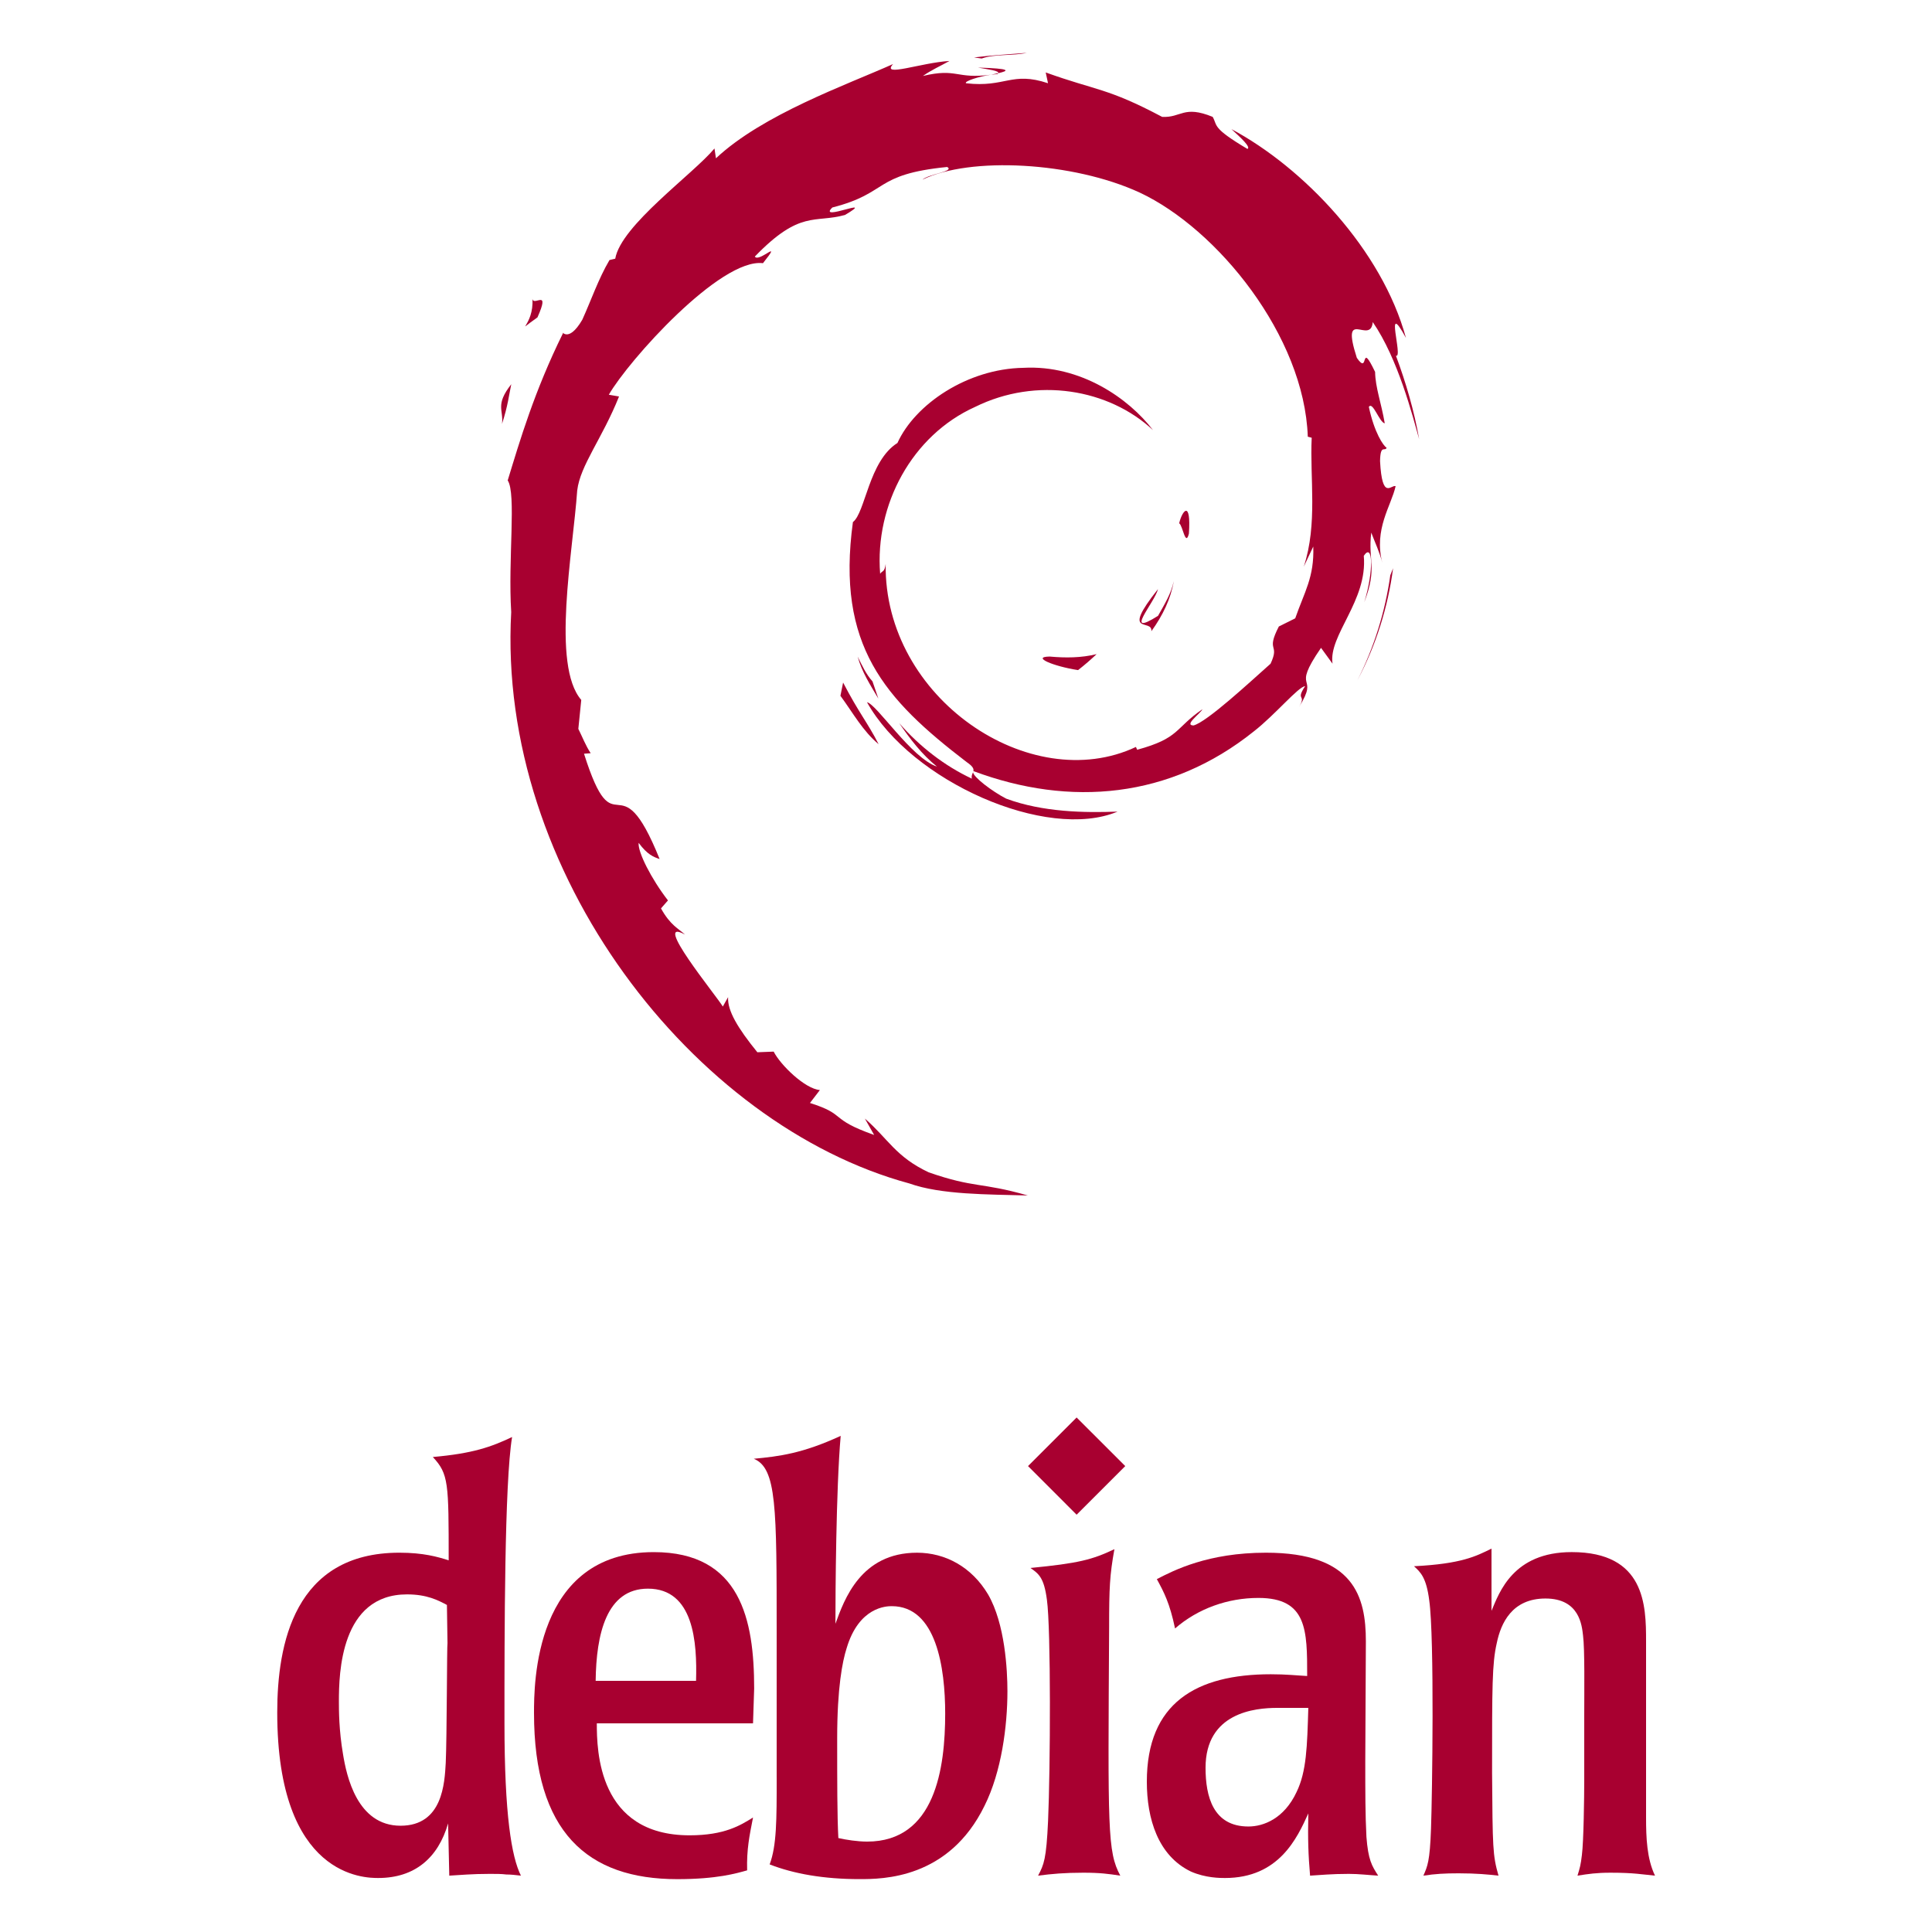 <?xml version="1.0" encoding="utf-8"?>
<!-- Generator: Adobe Illustrator 16.0.0, SVG Export Plug-In . SVG Version: 6.00 Build 0)  -->
<!DOCTYPE svg PUBLIC "-//W3C//DTD SVG 1.1//EN" "http://www.w3.org/Graphics/SVG/1.1/DTD/svg11.dtd">
<svg version="1.1" id="Layer_1" xmlns="http://www.w3.org/2000/svg" xmlns:xlink="http://www.w3.org/1999/xlink" x="0px" y="0px"
	 width="500px" height="500px" viewBox="0 0 500 500" enable-background="new 0 0 500 500" xml:space="preserve">
<g>
	<path fill="#A80030" d="M279.002,173.423c1.773-1.384,3.365-2.773,4.797-4.132c-3.979,0.975-8.033,0.996-12.119,0.625
		C266.781,169.983,272.604,172.437,279.002,173.423z"/>
	<path fill="#A80030" d="M297.973,163.364c2.926-4.032,5.053-8.439,5.803-12.995c-0.66,3.244-2.416,6.046-4.08,9.012
		c-9.158,5.771-0.865-3.422-0.008-6.925C289.844,164.863,298.33,159.896,297.973,163.364z"/>
	<path fill="#A80030" d="M307.688,138.097c0.596-8.823-1.736-6.026-2.52-2.667C306.08,135.906,306.805,141.652,307.688,138.097z"/>
	<path fill="#A80030" d="M253.094,17.491c2.615,0.468,5.656,0.826,5.217,1.455C261.182,18.312,261.83,17.742,253.094,17.491z"/>
	<polygon fill="#A80030" points="258.191,19.169 258.312,18.946 256.475,19.33 	"/>
	<path fill="#A80030" d="M251.826,199.846c0.027-0.076,0.053-0.152,0.072-0.229C251.846,199.678,251.822,199.755,251.826,199.846z"
		/>
	<path fill="#A80030" d="M251.523,201.518c-7.051-3.299-13.504-8.285-18.816-14.386c2.822,4.119,5.861,8.127,9.793,11.275
		c-6.654-2.245-15.537-16.11-18.125-16.675c11.461,20.521,46.492,35.988,64.848,28.313c-8.496,0.316-19.277,0.175-28.814-3.354
		c-3.686-1.89-8.547-5.624-8.582-6.847C251.645,200.323,251.336,200.8,251.523,201.518z"/>
	<path fill="#A80030" d="M357.156,119.344c0.078-4.503,1.254-2.36,1.703-3.468c-0.877-0.51-3.197-3.958-4.602-10.571
		c1.012-1.56,2.729,4.027,4.117,4.255c-0.896-5.258-2.434-9.267-2.5-13.306c-4.064-8.492-1.439,1.134-4.73-3.647
		c-4.33-13.488,3.586-3.129,4.125-9.255c6.551,9.492,10.285,24.217,12.01,30.314c-1.314-7.433-3.428-14.639-6.016-21.61
		c1.998,0.846-3.211-15.287,2.594-4.605c-6.193-22.775-26.49-44.057-45.166-54.037c2.281,2.089,5.162,4.712,4.135,5.125
		c-9.293-5.527-7.664-5.964-8.992-8.297c-7.562-3.079-8.064,0.252-13.066,0.009c-14.264-7.57-17.012-6.767-30.139-11.502
		l0.596,2.792c-9.447-3.145-11.008,1.187-21.215,0.006c-0.621-0.48,3.271-1.755,6.479-2.216c-9.137,1.204-8.711-1.807-17.648,0.33
		c2.199-1.547,4.535-2.573,6.881-3.885c-7.445,0.454-17.785,4.336-14.596,0.8c-12.146,5.425-33.727,13.034-45.84,24.39l-0.381-2.542
		c-5.547,6.661-24.197,19.894-25.684,28.526l-1.484,0.346c-2.883,4.887-4.752,10.428-7.043,15.455
		c-3.775,6.438-5.537,2.479-4.998,3.488c-7.428,15.057-11.123,27.709-14.305,38.092c2.268,3.392,0.053,20.436,0.908,34.073
		c-3.725,67.368,47.281,132.773,103.033,147.871c8.174,2.929,20.324,2.824,30.66,3.112c-12.193-3.49-13.768-1.845-25.65-5.988
		c-8.57-4.038-10.447-8.646-16.518-13.917l2.404,4.245c-11.902-4.211-6.924-5.214-16.611-8.278l2.568-3.346
		c-3.859-0.295-10.221-6.502-11.961-9.947l-4.223,0.167c-5.07-6.251-7.777-10.767-7.574-14.263l-1.365,2.433
		c-1.543-2.654-18.662-23.474-9.783-18.628c-1.648-1.502-3.842-2.45-6.219-6.773l1.807-2.062
		c-4.266-5.502-7.863-12.547-7.586-14.897c2.277,3.077,3.857,3.654,5.424,4.183c-10.791-26.772-11.396-1.474-19.566-27.253
		l1.727-0.134c-1.322-2.004-2.133-4.166-3.197-6.296l0.756-7.493c-7.766-8.971-2.17-38.186-1.047-54.205
		c0.771-6.513,6.484-13.449,10.822-24.324l-2.643-0.455c5.057-8.812,28.863-35.409,39.895-34.044
		c5.342-6.713-1.062-0.03-2.107-1.714c11.734-12.144,15.424-8.58,23.344-10.767c8.537-5.066-7.328,1.982-3.283-1.931
		c14.768-3.767,10.463-8.573,29.721-10.485c2.035,1.152-4.713,1.784-6.404,3.283c12.297-6.021,38.922-4.646,56.225,3.34
		c20.057,9.383,42.607,37.1,43.502,63.18l1.012,0.271c-0.51,10.37,1.588,22.362-2.057,33.373l2.463-5.217
		c0.295,7.923-2.312,11.772-4.668,18.58l-4.24,2.11c-3.465,6.734,0.346,4.276-2.139,9.629c-5.416,4.812-16.416,15.049-19.939,15.986
		c-2.572-0.053,1.742-3.035,2.307-4.2c-7.244,4.973-5.812,7.465-16.893,10.49l-0.324-0.727
		c-27.316,12.857-65.262-12.611-64.766-47.36c-0.287,2.204-0.828,1.653-1.432,2.539c-1.408-17.875,8.256-35.828,24.562-43.174
		c15.945-7.887,34.641-4.655,46.057,6.002c-6.27-8.218-18.762-16.932-33.555-16.124c-14.496,0.235-28.062,9.445-32.586,19.45
		c-7.428,4.673-8.291,18.023-11.525,20.471c-4.359,32.004,8.188,45.825,29.416,62.094c1.715,1.159,1.908,1.812,1.758,2.407
		c0.012-0.014,0.012-0.034,0.027-0.047c25.039,9.348,50.898,7.077,72.562-10.29c5.514-4.293,11.535-11.596,13.275-11.698
		c-2.619,3.946,0.449,1.896-1.564,5.377c5.486-8.856-2.389-3.608,5.674-15.295l2.979,4.099c-1.115-7.358,9.133-16.282,8.09-27.914
		c2.35-3.555,2.619,3.833,0.127,12.009c3.459-9.072,0.916-10.529,1.801-18.023c0.953,2.521,2.223,5.194,2.869,7.852
		c-2.254-8.77,2.305-14.765,3.439-19.863C360.057,125.329,357.699,129.696,357.156,119.344z"/>
	<path fill="#A80030" d="M217.502,180.074c3.223,4.378,5.781,9.119,9.889,12.527c-2.959-5.765-5.152-8.149-9.197-15.96
		L217.502,180.074z"/>
	<path fill="#A80030" d="M225.803,176.347c-1.703-1.889-2.707-4.161-3.844-6.418c1.084,3.971,3.299,7.385,5.357,10.863
		L225.803,176.347z"/>
	<path fill="#A80030" d="M351.27,176.119c4.826-9.072,7.939-19,9.258-29.058l-0.717,1.809
		C358.494,158.242,355.637,167.518,351.27,176.119z"/>
	<path fill="#A80030" d="M265.73,13.678c-4.586,0.384-9.146,0.611-13.648,1.188l1.984,0.274
		C257.379,13.931,262.207,14.475,265.73,13.678z"/>
	<path fill="#A80030" d="M137.777,77.339c-0.01-0.115-0.016-0.229-0.027-0.348C137.748,77.127,137.76,77.238,137.777,77.339z"/>
	<path fill="#A80030" d="M139.094,82.138c3.408-7.673-0.943-2.736-1.316-4.799C138.311,84.144,132.549,86.724,139.094,82.138z"/>
	<path fill="#A80030" d="M129.92,109.701c1.537-4.711,1.812-7.542,2.398-10.27C128.078,104.856,130.365,106.012,129.92,109.701z"/>
	<path fill="#A80030" d="M132.529,371.903c-5.467,2.588-10.184,4.26-20.514,5.169c4.102,4.406,4.102,6.687,4.102,26.737
		c-2.881-0.906-6.533-1.973-12.764-1.973c-27.199,0.003-31.605,23.706-31.605,41.34c0,42.848,22.795,42.848,26.135,42.848
		c9.422,0,15.504-5.169,18.084-14.129l0.305,13.521c2.889-0.154,5.773-0.458,10.484-0.458c1.672,0,3.035,0,4.256,0.157
		c1.217,0,2.428,0.146,3.799,0.301c-2.432-4.861-4.256-15.801-4.256-39.512C130.555,422.809,130.555,383.759,132.529,371.903z
		 M115.357,456.243c-0.301,5.161-0.758,16.254-11.697,16.254c-11.246,0-13.982-12.918-14.891-18.534
		c-1.064-6.229-1.064-11.401-1.064-13.675c0-7.295,0.455-27.662,17.627-27.662c5.168,0,8.055,1.523,10.33,2.734l0.15,9.883
		C115.662,425.396,115.662,449.856,115.357,456.243z"/>
	<path fill="#A80030" d="M169.197,401.687c-30.996,0-30.996,34.349-30.996,41.637c0,30.843,13.828,42.999,37.076,42.999
		c10.326,0,15.348-1.512,18.082-2.277c-0.15-5.47,0.605-8.966,1.523-13.675c-3.195,1.979-7.297,4.608-16.414,4.608
		c-23.705,0-24.012-21.979-24.012-28.979h40.426l0.295-9.008C195.178,419.212,191.688,401.687,169.197,401.687z M180.137,435
		h-25.982c0.154-12,2.74-23.857,13.525-23.857C179.535,411.143,180.438,425,180.137,435z"/>
	<path fill="#A80030" d="M237.328,401.84c-14.59,0-18.842,12.157-21.119,18.388c0-7.749,0.146-34.797,1.359-48.625
		c-9.873,4.561-15.963,5.315-22.488,5.924c5.924,2.429,5.92,12.465,5.92,45.136V460h0.006c0,11,0,17.646-1.822,22.507
		c6.23,2.431,13.977,3.806,23.25,3.806c5.924,0,23.096,0.005,32.363-18.985c4.406-8.816,5.924-20.666,5.924-29.63
		c0-5.473-0.607-17.471-5.014-25.072C251.457,405.489,244.617,401.84,237.328,401.84z M224.406,476.603
		c-2.434,0-5.471-0.46-7.441-0.915c-0.305-5.47-0.305-14.892-0.305-25.831c0-13.073,1.363-19.899,2.43-23.25
		c3.189-10.785,10.332-10.933,11.695-10.933c11.549,0,13.828,15.955,13.828,27.804C244.613,457.606,242.033,476.603,224.406,476.603
		z"/>
	<path fill="#A80030" d="M287.039,421.134c0-10.174,0.16-13.526,1.369-20.207c-5.771,2.734-9.266,3.646-21.723,4.861
		c2.125,1.518,3.49,2.424,4.252,8.204c1.062,7.6,0.908,43.764,0.301,57.292c-0.455,9.873-1.062,11.243-2.582,14.132
		c3.492-0.455,6.842-0.763,11.695-0.763c4.406,0,6.539,0.305,9.582,0.763C286.584,479.184,286.738,473.567,287.039,421.134z"/>
	<path fill="#A80030" d="M353.332,455.781l0.154-30.996c0-11.554-3.043-22.948-25.838-22.948c-15.039,0-23.852,4.56-28.258,6.84
		c1.826,3.346,3.346,6.222,4.711,12.768c5.93-5.167,13.68-7.903,21.574-7.903c12.621,0,12.621,8.358,12.621,20.207
		c-2.889-0.149-5.322-0.452-9.428-0.452c-19.305,0.005-32.068,7.439-32.068,27.807c0,9.576,2.887,19.145,11.402,23.25
		c3.795,1.672,7.594,1.672,8.812,1.672c13.982,0,18.689-10.337,21.578-16.717c-0.152,6.687,0,10.785,0.455,16.108
		c2.734-0.154,5.471-0.458,10.033-0.458c2.582,0,5.012,0.304,7.594,0.458c-1.672-2.581-2.582-4.106-3.043-10.033
		C353.332,469.612,353.332,463.839,353.332,455.781z M335.549,463.781c-3.193,6.84-8.51,8.916-12.457,8.916
		c-9.127,0-11.096-7.749-11.096-15.191c0-14.283,12.768-15.506,18.535-15.506h8.061C338.291,452,338.137,458.467,335.549,463.781z"
		/>
	<path fill="#A80030" d="M426,470.37v-45.749c0-9.109-0.244-22.94-19.242-22.94c-15.197,0-18.758,10.483-20.758,15.2v-16.102
		c-4,1.97-7.75,3.945-20.061,4.559c1.666,1.518,3.188,2.881,3.944,8.812c1.377,9.72,0.772,50.751,0.462,59.109
		c-0.301,8.506-0.909,9.723-1.974,12.157c3.033-0.458,5.464-0.605,9.114-0.605c4.559,0,7.748,0.305,10.328,0.605
		c-1.518-5.323-1.519-7.142-1.665-26.592c0-22.488,0.001-28.266,1.212-33.581c1.064-5.168,3.951-11.549,12.609-11.549
		c8.822,0,9.42,6.992,9.721,9.568c0.465,3.646,0.309,13.982,0.309,21.124v16.409c0,4.104-0.148,15.81-0.607,19.297
		c-0.301,2.588-0.534,3.351-1.138,5.323c2.891-0.452,4.903-0.76,8.554-0.76c6.223,0,8.161,0.459,11.507,0.76
		C426.192,481.01,426,475.539,426,470.37z"/>
	<polygon fill="#A80030" points="266.051,379.423 278.629,392.003 291.215,379.423 278.629,366.845 	"/>
</g>
</svg>
